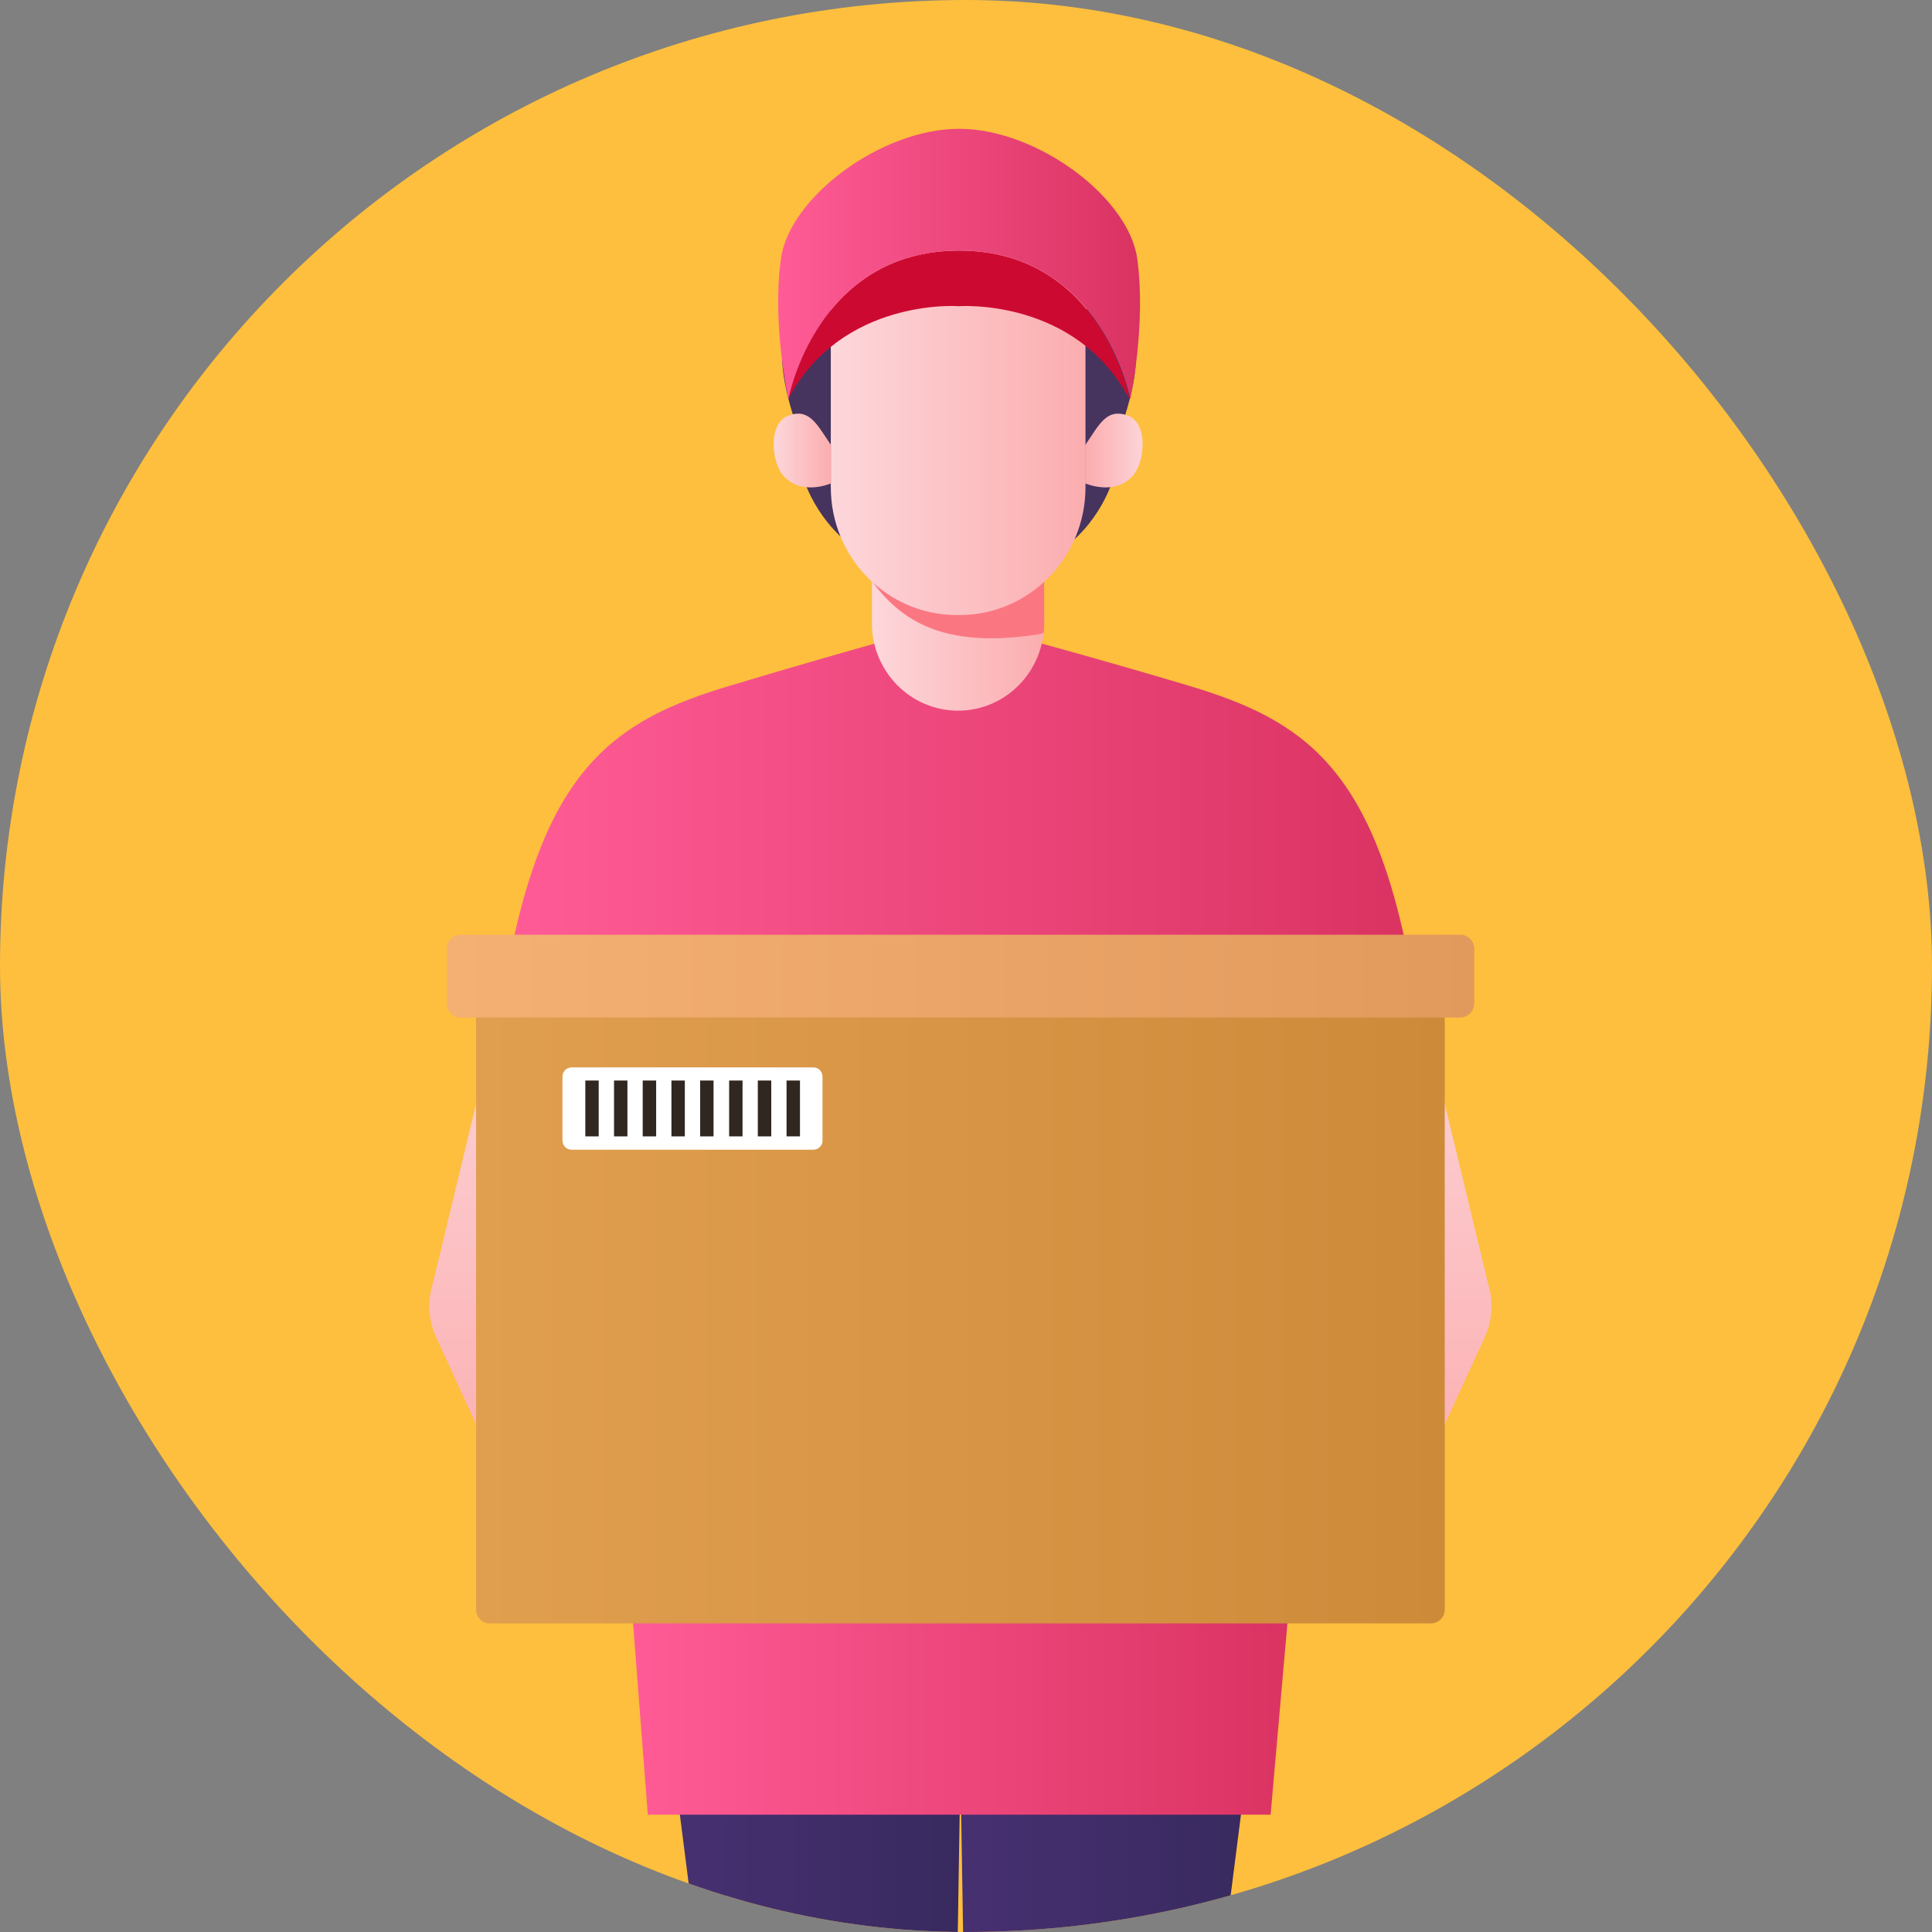 <svg width="45" height="45" viewBox="0 0 45 45" fill="none" xmlns="http://www.w3.org/2000/svg">
<rect x="0" y="0" width="45" height="45" fill="#808080" stroke="none"/>
<g clip-path="url(#clip0_71_300)">
<rect width="45" height="45" rx="22.5" fill="#FDBF3D"/>
<g clip-path="url(#clip1_71_300)">
<path d="M19.389 70.135H21.908L22.37 41.163H15.695L19.389 70.135Z" fill="url(#paint0_linear_71_300)"/>
<path d="M22.37 41.163L22.839 70.135H25.351L29.045 41.163H22.37Z" fill="url(#paint1_linear_71_300)"/>
<path d="M27.701 15.975C25.833 15.416 24.264 14.991 24.264 14.991H22.345H20.37C20.37 14.991 18.851 15.416 16.989 15.975C14.351 16.768 12.689 17.854 11.82 22.583H22.339H32.858C31.995 17.854 30.339 16.768 27.701 15.975Z" fill="url(#paint2_linear_71_300)"/>
<path d="M11.295 24.856L10.083 29.89C9.951 30.302 9.976 30.753 10.158 31.146L11.845 34.822H13.576V26.062L11.295 24.856Z" fill="url(#paint3_linear_71_300)"/>
<path d="M22.37 35.971L14.633 36.358L15.089 42.268H22.37H29.595L30.114 36.358L22.37 35.971Z" fill="url(#paint4_linear_71_300)"/>
<path d="M33.445 24.856L34.658 29.89C34.789 30.302 34.764 30.753 34.583 31.146L32.895 34.822H31.164V26.062L33.445 24.856Z" fill="url(#paint5_linear_71_300)"/>
<path d="M22.37 23.421H11.408C11.233 23.421 11.089 23.567 11.089 23.745V37.488C11.089 37.666 11.233 37.812 11.408 37.812H22.37H33.333C33.508 37.812 33.651 37.666 33.651 37.488V23.745C33.651 23.567 33.508 23.421 33.333 23.421H22.37Z" fill="url(#paint6_linear_71_300)"/>
<path d="M22.37 21.771H10.733C10.558 21.771 10.408 21.917 10.408 22.101V23.37C10.408 23.548 10.551 23.7 10.733 23.7H22.37H34.014C34.189 23.7 34.339 23.554 34.339 23.37V22.101C34.339 21.923 34.195 21.771 34.014 21.771H22.37Z" fill="url(#paint7_linear_71_300)"/>
<path d="M18.945 26.779H13.314C13.195 26.779 13.101 26.684 13.101 26.563V25.078C13.101 24.957 13.195 24.862 13.314 24.862H18.945C19.064 24.862 19.158 24.957 19.158 25.078V26.563C19.164 26.677 19.064 26.779 18.945 26.779Z" fill="white"/>
<path d="M13.945 25.167H13.633V26.468H13.945V25.167Z" fill="#302720"/>
<path d="M14.614 25.167H14.302V26.468H14.614V25.167Z" fill="#302720"/>
<path d="M15.283 25.167H14.97V26.468H15.283V25.167Z" fill="#302720"/>
<path d="M15.951 25.167H15.639V26.468H15.951V25.167Z" fill="#302720"/>
<path d="M16.62 25.167H16.308V26.468H16.62V25.167Z" fill="#302720"/>
<path d="M17.295 25.167H16.983V26.468H17.295V25.167Z" fill="#302720"/>
<path d="M17.964 25.167H17.651V26.468H17.964V25.167Z" fill="#302720"/>
<path d="M18.633 25.167H18.32V26.468H18.633V25.167Z" fill="#302720"/>
<path d="M22.314 16.553C21.208 16.553 20.308 15.639 20.308 14.515V12.477H24.32V14.515C24.32 15.639 23.426 16.553 22.314 16.553Z" fill="url(#paint8_linear_71_300)"/>
<path d="M18.601 10.751C18.601 10.751 18.751 11.697 19.558 12.477C20.358 13.258 19.558 11.208 19.558 11.208L19.258 10.649L18.601 10.751Z" fill="#46345E"/>
<path d="M19.052 7.113C18.164 7.113 17.727 8.294 19.052 11.138L20.026 11.925L21.814 7.894L19.052 7.113Z" fill="#46345E"/>
<path d="M26.026 10.802C26.026 10.802 25.877 11.735 25.089 12.503C24.302 13.271 25.089 11.246 25.089 11.246L25.383 10.694L26.026 10.802Z" fill="#46345E"/>
<path d="M25.627 7.113C26.514 7.113 26.951 8.294 25.627 11.138L24.651 11.925L22.864 7.894L25.627 7.113Z" fill="#46345E"/>
<path d="M24.32 13.055V14.21C24.32 14.401 24.333 14.553 24.308 14.743C24.301 14.743 24.226 14.769 24.22 14.769C21.908 15.143 20.945 14.394 20.308 13.537L20.945 12.947L24.32 13.055Z" fill="#FA7782"/>
<path d="M25.276 5.685H19.351V11.347C19.351 12.992 20.664 14.325 22.283 14.325H22.351C23.97 14.325 25.283 12.992 25.283 11.347V5.685H25.276Z" fill="url(#paint9_linear_71_300)"/>
<path d="M19.358 10.37C19.026 9.881 18.858 9.513 18.383 9.672C17.883 9.837 17.951 10.776 18.27 11.106C18.695 11.551 19.358 11.258 19.358 11.258" fill="url(#paint10_linear_71_300)"/>
<path d="M25.276 10.37C25.608 9.881 25.77 9.513 26.251 9.672C26.751 9.837 26.683 10.776 26.364 11.106C25.939 11.551 25.276 11.258 25.276 11.258" fill="url(#paint11_linear_71_300)"/>
<path d="M22.339 5.837C19.001 5.837 18.358 9.297 18.358 9.297C19.595 6.948 22.301 7.126 22.314 7.132H22.333C22.345 7.132 25.051 6.929 26.308 9.297C26.314 9.297 25.676 5.837 22.339 5.837Z" fill="#CC0A31"/>
<path d="M26.489 6.028C26.295 4.6 24.158 3 22.339 3C20.52 3 18.383 4.6 18.189 6.028C17.976 7.564 18.364 9.297 18.364 9.297C18.364 9.297 19.001 5.837 22.345 5.837C25.683 5.837 26.326 9.297 26.326 9.297C26.326 9.297 26.701 7.564 26.489 6.028Z" fill="url(#paint12_linear_71_300)"/>
</g>
</g>
<defs>
<linearGradient id="paint0_linear_71_300" x1="15.697" y1="55.65" x2="22.372" y2="55.65" gradientUnits="userSpaceOnUse">
<stop stop-color="#473071"/>
<stop offset="1" stop-color="#382A5F"/>
</linearGradient>
<linearGradient id="paint1_linear_71_300" x1="22.372" y1="55.65" x2="29.046" y2="55.65" gradientUnits="userSpaceOnUse">
<stop stop-color="#473071"/>
<stop offset="1" stop-color="#382A5F"/>
</linearGradient>
<linearGradient id="paint2_linear_71_300" x1="11.82" y1="18.788" x2="32.865" y2="18.788" gradientUnits="userSpaceOnUse">
<stop stop-color="#FF5B96"/>
<stop offset="1" stop-color="#DA3362"/>
</linearGradient>
<linearGradient id="paint3_linear_71_300" x1="11.79" y1="22.154" x2="11.79" y2="35.028" gradientUnits="userSpaceOnUse">
<stop stop-color="#FDD7DB"/>
<stop offset="1" stop-color="#FBADAF"/>
</linearGradient>
<linearGradient id="paint4_linear_71_300" x1="14.63" y1="39.119" x2="30.113" y2="39.119" gradientUnits="userSpaceOnUse">
<stop stop-color="#FF5B96"/>
<stop offset="1" stop-color="#DA3362"/>
</linearGradient>
<linearGradient id="paint5_linear_71_300" x1="32.953" y1="22.154" x2="32.953" y2="35.028" gradientUnits="userSpaceOnUse">
<stop stop-color="#FDD7DB"/>
<stop offset="1" stop-color="#FBADAF"/>
</linearGradient>
<linearGradient id="paint6_linear_71_300" x1="11.092" y1="30.613" x2="33.652" y2="30.613" gradientUnits="userSpaceOnUse">
<stop stop-color="#E09E4F"/>
<stop offset="1" stop-color="#CD8B3A"/>
</linearGradient>
<linearGradient id="paint7_linear_71_300" x1="10.41" y1="22.736" x2="34.334" y2="22.736" gradientUnits="userSpaceOnUse">
<stop stop-color="#F4B073"/>
<stop offset="1" stop-color="#E2995C"/>
</linearGradient>
<linearGradient id="paint8_linear_71_300" x1="20.311" y1="14.514" x2="24.321" y2="14.514" gradientUnits="userSpaceOnUse">
<stop stop-color="#FDD7DB"/>
<stop offset="1" stop-color="#FBADAF"/>
</linearGradient>
<linearGradient id="paint9_linear_71_300" x1="19.355" y1="10" x2="25.278" y2="10" gradientUnits="userSpaceOnUse">
<stop stop-color="#FDD7DB"/>
<stop offset="1" stop-color="#FBADAF"/>
</linearGradient>
<linearGradient id="paint10_linear_71_300" x1="18.015" y1="10.498" x2="19.355" y2="10.498" gradientUnits="userSpaceOnUse">
<stop stop-color="#FDD7DB"/>
<stop offset="1" stop-color="#FBADAF"/>
</linearGradient>
<linearGradient id="paint11_linear_71_300" x1="26.731" y1="10.498" x2="25.303" y2="10.498" gradientUnits="userSpaceOnUse">
<stop stop-color="#FDD7DB"/>
<stop offset="1" stop-color="#FBADAF"/>
</linearGradient>
<linearGradient id="paint12_linear_71_300" x1="18.123" y1="6.148" x2="26.553" y2="6.148" gradientUnits="userSpaceOnUse">
<stop stop-color="#FF5B96"/>
<stop offset="1" stop-color="#DA3362"/>
</linearGradient>
<clipPath id="clip0_71_300">
<rect width="45" height="45" rx="22.5" fill="white"/>
</clipPath>
<clipPath id="clip1_71_300">
<rect width="25" height="73" fill="white" transform="translate(10 3)"/>
</clipPath>
</defs>
</svg>
